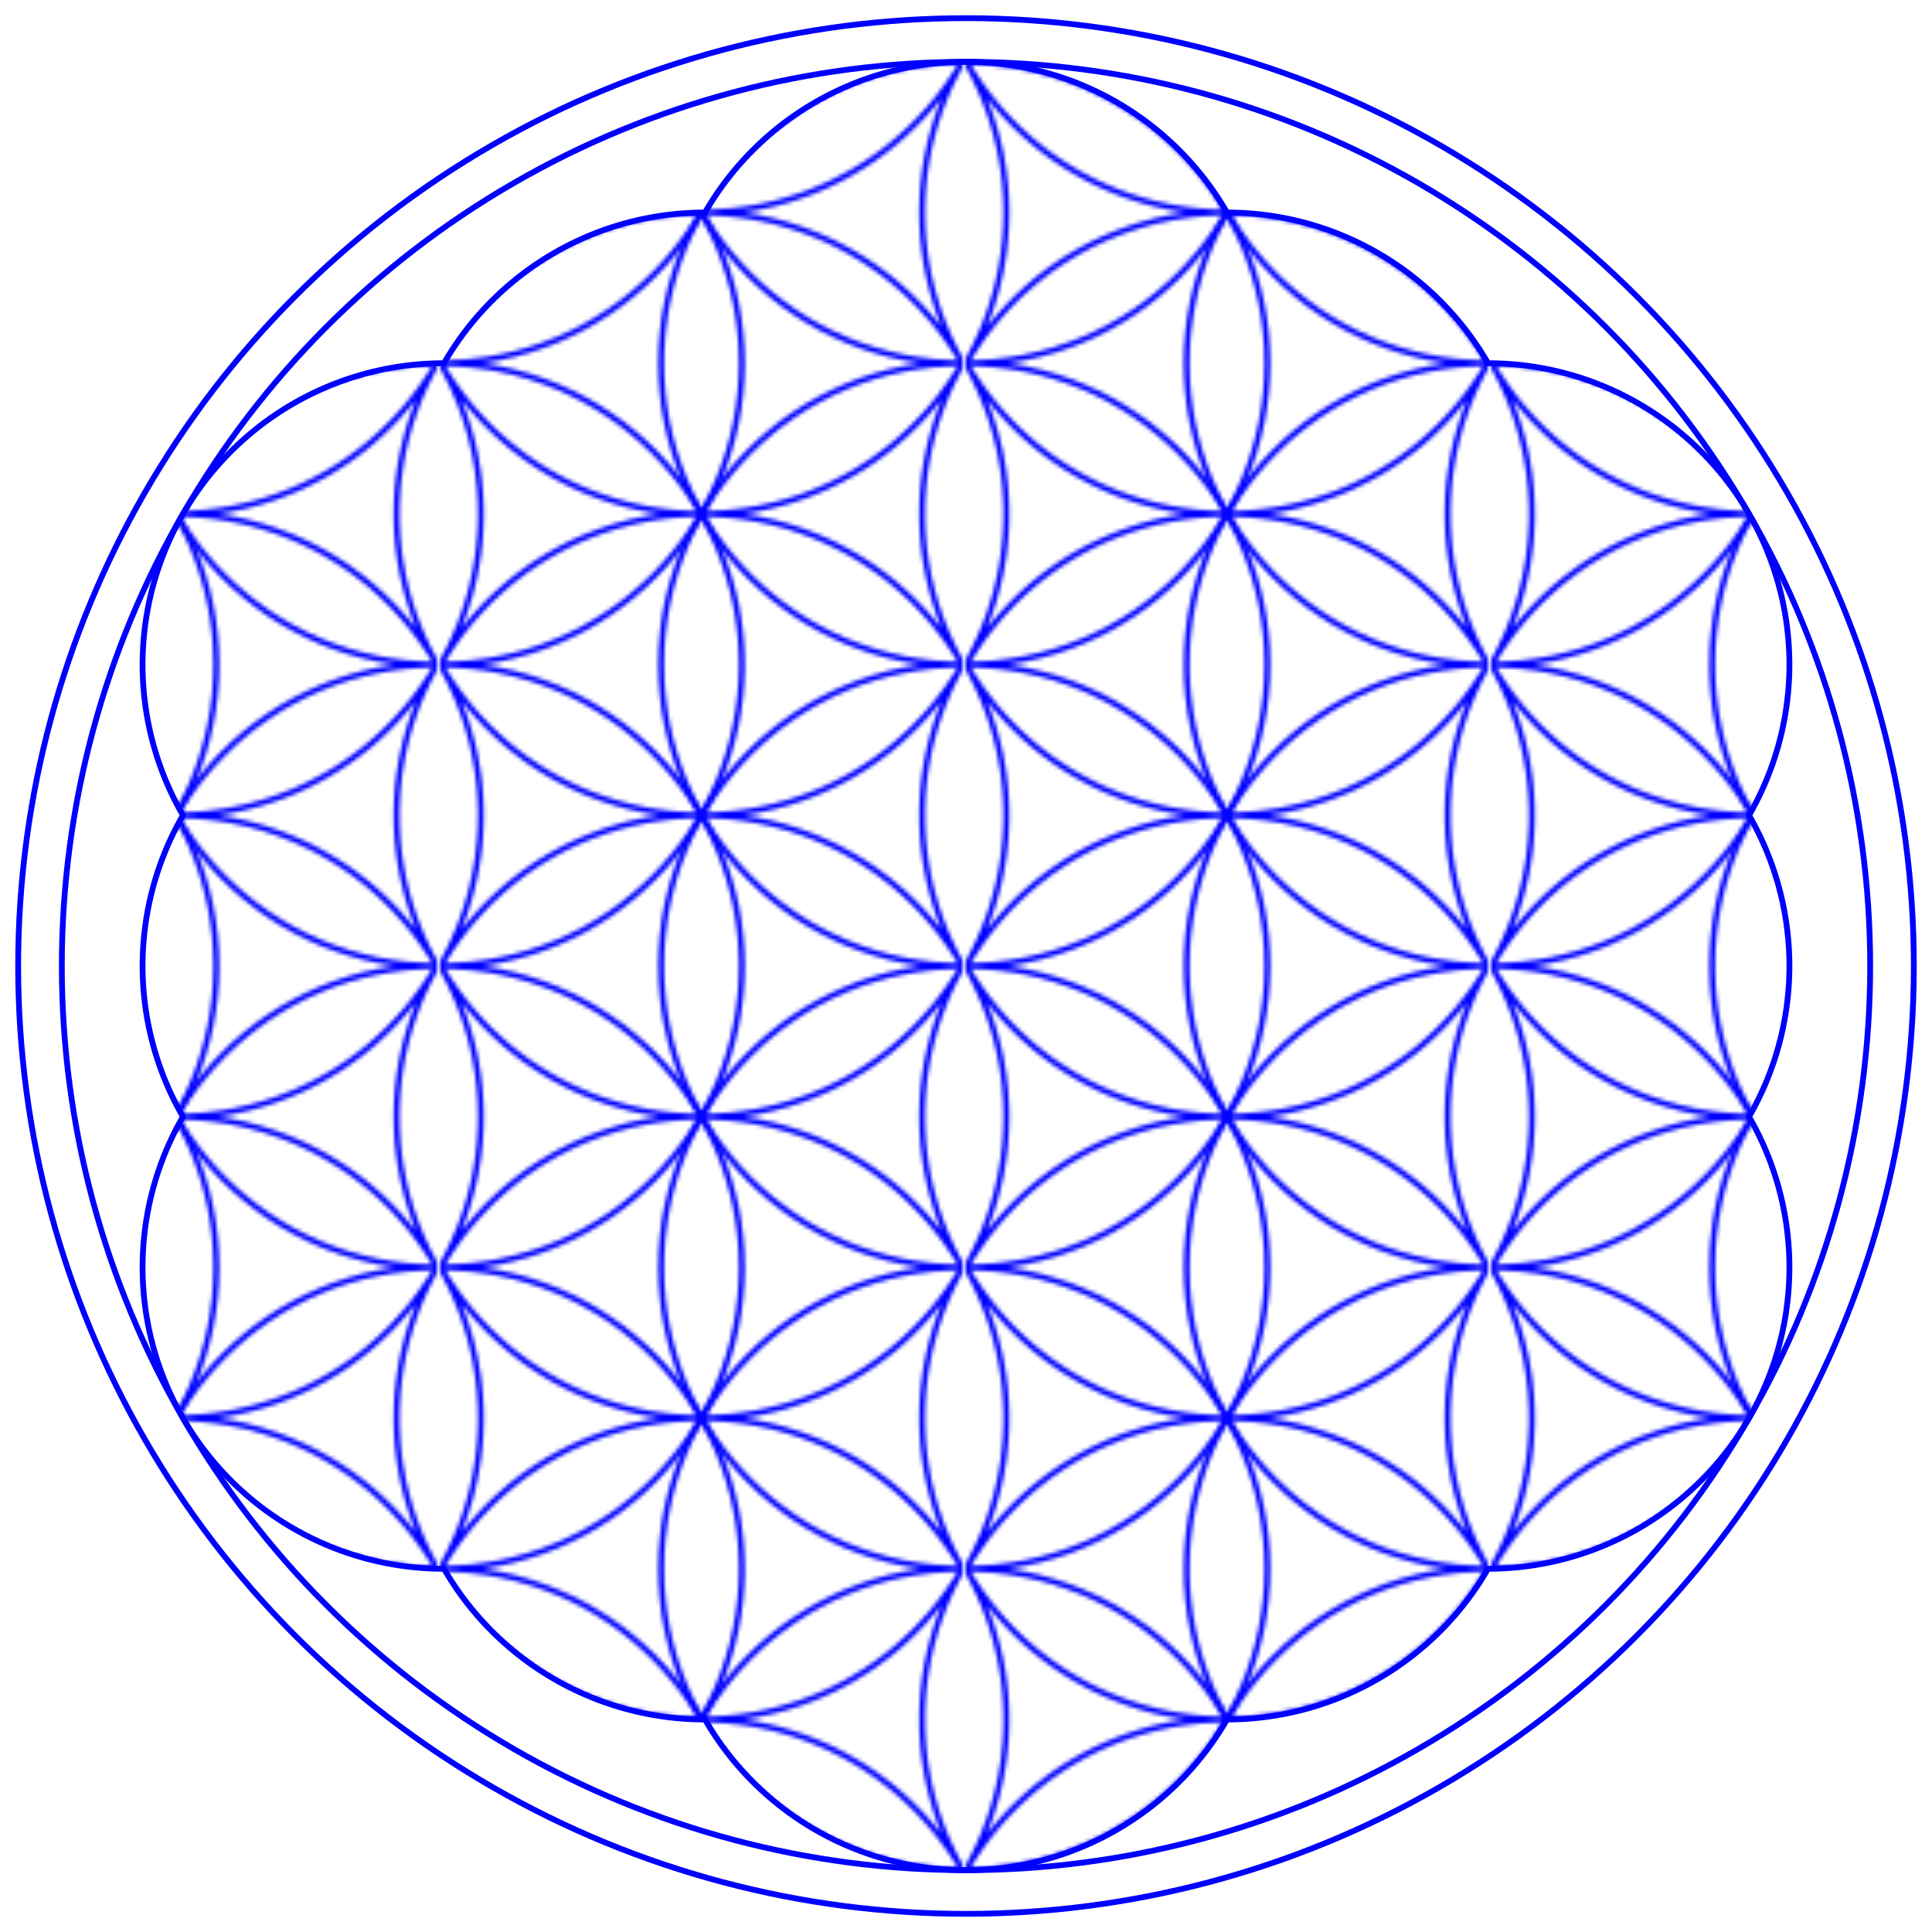<?xml version="1.0" encoding="utf-8"?>
<svg version="1.1" width="500" height="500" viewBox="-250 -250 500 500" xmlns="http://www.w3.org/2000/svg" fill="none"
    stroke="#00f" stroke-width="1.5">
    <pattern id="p" width="135.1" height="78" patternUnits="userSpaceOnUse">
        <circle r="78" />
        <circle r="78" cx="135.1" />
        <circle r="78" cy="78" />
        <circle r="78" cx="135.1" cy="78" />
        <path d="m0,0a78,78,0,0,1,0,78 78,78,0,0,1,135.1,0 78,78,0,0,1,0-78 78,78,0,0,1-135.1,0" />
    </pattern>
    <circle r="245.3" />
    <circle r="234" />
    <path fill="url(#p)"
        d="m0-234a78,78,0,0,1,67.55,39 78,78,0,0,1,67.55,39 78,78,0,0,1,67.55,117 78,78,0,0,1,0,78 78,78,0,0,1,-67.55,117 78,78,0,0,1,-67.55,39 78,78,0,0,1,-135.1,0 78,78,0,0,1,-67.55-39 78,78,0,0,1,-67.55-117 78,78,0,0,1,0-78 78,78,0,0,1,67.55-117 78,78,0,0,1,67.55-39 78,78,0,0,1,67.55-39z" />
</svg>
